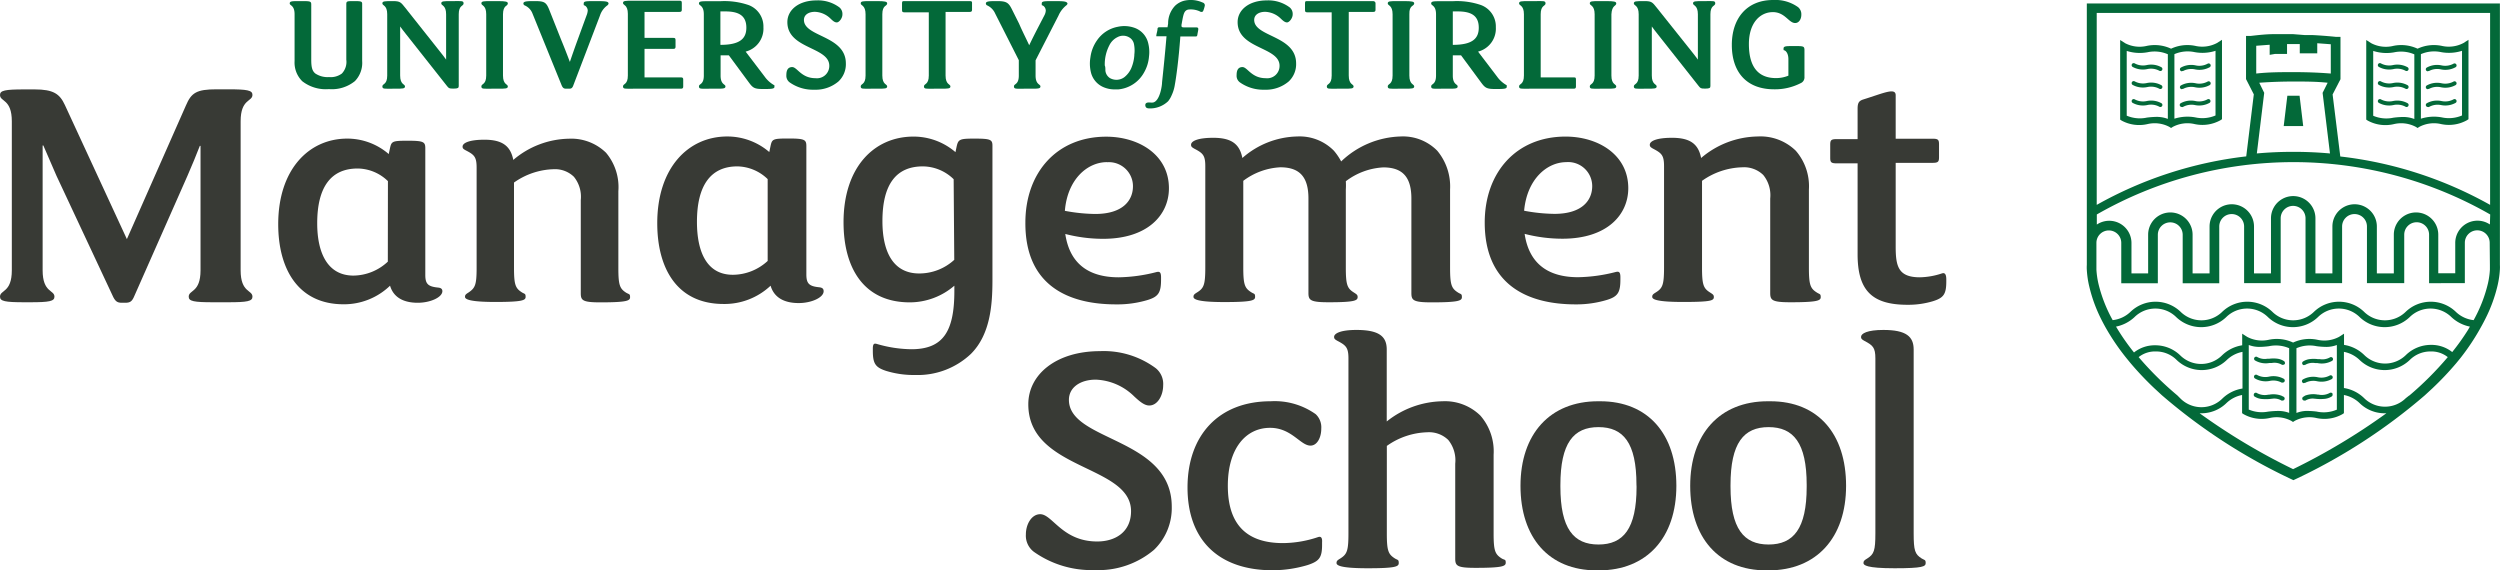 <svg id="Layer_1" data-name="Layer 1" xmlns="http://www.w3.org/2000/svg" viewBox="0 0 247.47 56.46"><title>SMS-logo-black-green</title><path d="M268.47,27.94V2.06H227.58V27.94a4,4,0,0,0,0,.5,9.33,9.33,0,0,0,.24,1.63A14.66,14.66,0,0,0,229,33.31q.18.36.39.74a22.44,22.44,0,0,0,2.12,3.13l.41.5a30.93,30.93,0,0,0,2.34,2.47l.77.71a56.18,56.18,0,0,0,13,8.39,56.15,56.15,0,0,0,13-8.39l.77-.71a30.84,30.84,0,0,0,2.34-2.47l.41-.5A22.51,22.51,0,0,0,266.65,34q.21-.38.39-.74a14.66,14.66,0,0,0,1.19-3.24,9.34,9.34,0,0,0,.24-1.63A4.19,4.19,0,0,0,268.47,27.94ZM236.54,40.86a32.25,32.25,0,0,1-3.83-3.79,2.61,2.61,0,0,1,1.7-.56,2.88,2.88,0,0,1,2.07.85,3.58,3.58,0,0,0,4.95,0,3.07,3.07,0,0,1,1.56-.81v3.63a3.67,3.67,0,0,0-2,1,2.94,2.94,0,0,1-4.13,0ZM248,48.16a62.23,62.23,0,0,1-9.25-5.53h.17a3.54,3.54,0,0,0,2.47-1,3.08,3.08,0,0,1,1.56-.81v1.8l.15.1a3.65,3.65,0,0,0,2.57.38,3.1,3.1,0,0,1,2.15.28l.17.11.17-.11a3.1,3.1,0,0,1,2.15-.28,3.65,3.65,0,0,0,2.57-.38l.15-.1v-1.8a3.07,3.07,0,0,1,1.56.81,3.54,3.54,0,0,0,2.47,1h.17A62.21,62.21,0,0,1,248,48.16Zm-4.39-5.89v-6.4h0a3,3,0,0,0,1,.19,8.05,8.05,0,0,0,1-.07,3.3,3.3,0,0,1,2,.2v6.4a3,3,0,0,0-1-.19h-.17a8.74,8.74,0,0,0-.94.07A3.31,3.31,0,0,1,243.63,42.27Zm4.72.32v-6.4a3.3,3.3,0,0,1,2-.2,8,8,0,0,0,1,.07,3,3,0,0,0,1-.19h0v6.4a3.31,3.31,0,0,1-2,.19,7.43,7.43,0,0,0-1.11-.06A3,3,0,0,0,248.35,42.59Zm11.16-1.72-.33.26a2.94,2.94,0,0,1-4.13,0,3.67,3.67,0,0,0-2-1V36.55a3.07,3.07,0,0,1,1.56.81,3.58,3.58,0,0,0,4.95,0,2.89,2.89,0,0,1,2.07-.85,2.61,2.61,0,0,1,1.7.56A32.28,32.28,0,0,1,259.51,40.87Zm5.84-6.52a22.27,22.27,0,0,1-1.58,2.22,3.29,3.29,0,0,0-2.11-.71,3.54,3.54,0,0,0-2.47,1,2.94,2.94,0,0,1-4.13,0,3.67,3.67,0,0,0-2-1V34.75l-.31.2-.19.12a3.1,3.1,0,0,1-2.15.28,3.82,3.82,0,0,0-2.39.28,3.82,3.82,0,0,0-2.39-.28,3.11,3.11,0,0,1-2.15-.28l-.19-.12-.31-.2V35.9a3.67,3.67,0,0,0-2,1,2.94,2.94,0,0,1-4.13,0,3.54,3.54,0,0,0-2.47-1,3.29,3.29,0,0,0-2.11.71,22.43,22.43,0,0,1-1.58-2.23l-.2-.33a3.75,3.75,0,0,0,1.83-.94,2.94,2.94,0,0,1,4.13,0,3.58,3.58,0,0,0,4.95,0,2.94,2.94,0,0,1,4.13,0,3.58,3.58,0,0,0,4.95,0,2.94,2.94,0,0,1,4.13,0,3.58,3.58,0,0,0,4.95,0,2.94,2.94,0,0,1,4.13,0,3.74,3.74,0,0,0,1.83.94Zm2.15-6.41v.47a8.29,8.29,0,0,1-.19,1.35,14.16,14.16,0,0,1-1.42,3.65,3,3,0,0,1-1.77-.83,3.58,3.58,0,0,0-4.95,0,2.94,2.94,0,0,1-4.13,0,3.58,3.58,0,0,0-4.95,0,2.94,2.94,0,0,1-4.13,0,3.58,3.58,0,0,0-4.95,0,2.94,2.94,0,0,1-4.13,0,3.58,3.58,0,0,0-4.95,0,3,3,0,0,1-1.77.83,14.19,14.19,0,0,1-1.42-3.65,8.28,8.28,0,0,1-.19-1.35V25.76a1.23,1.23,0,1,1,2.46,0v4h3.62v-4.8a1.23,1.23,0,1,1,2.46,0v4.8h3.62V24.14a1.23,1.23,0,0,1,2.46,0v5.61h3.62V23.33a1.23,1.23,0,0,1,2.46,0v6.42h3.62V24.14a1.23,1.23,0,0,1,2.46,0v5.61H259v-4.8a1.23,1.23,0,1,1,2.46,0v4.8H265v-4a1.23,1.23,0,1,1,2.46,0Zm0-4a2.2,2.2,0,0,0-3.43,1.83v3h-1.68V24.95a2.2,2.2,0,1,0-4.4,0v3.83h-1.68V24.14a2.2,2.2,0,0,0-4.4,0v4.64h-1.68V23.33a2.2,2.2,0,1,0-4.4,0v5.45h-1.68V24.14a2.2,2.2,0,1,0-4.4,0v4.64h-1.68V24.95a2.2,2.2,0,1,0-4.4,0v3.83H232v-3a2.2,2.2,0,0,0-3.43-1.83v-1a39.17,39.17,0,0,1,38.94,0ZM246.2,7.06l.74,0,.46,0V6.08h1.26V7l.46,0,.74,0,.53,0v-1l1.34.1V9c-1.23-.1-2.47-.14-3.69-.14s-2.46,0-3.69.14V6.25l1.33-.1v1Zm-1.55,2.85c1.13-.08,2.27-.12,3.39-.12s2.25,0,3.38.12l-.5,1,.73,6c-1.21-.11-2.42-.16-3.62-.16s-2.41.05-3.62.16l.73-6ZM267.5,22a39.38,39.38,0,0,0-14.83-4.79l-.76-6.14.78-1.51V5.37l-.44,0c-.78-.08-1.57-.14-2.34-.18l-.51,0h-.26L248,5.1l-1.13,0h-.25l-.51,0c-.77,0-1.55.09-2.33.18l-.44,0V9.55l.77,1.51-.75,6.14A39.37,39.37,0,0,0,228.56,22V3H267.5Z" transform="translate(-21.01 -1.72)" style="fill:#036939"/><path d="M258,14a3.1,3.1,0,0,1,2.15.28l.17.11.17-.11a3.1,3.1,0,0,1,2.15-.28,3.66,3.66,0,0,0,2.57-.38l.15-.1V5.66l-.5.32a3.1,3.1,0,0,1-2.15.28,3.82,3.82,0,0,0-2.39.28,3.82,3.82,0,0,0-2.39-.28A3.11,3.11,0,0,1,255.74,6l-.5-.32v7.88l.15.1A3.66,3.66,0,0,0,258,14Zm2.65-6.92a3.3,3.3,0,0,1,2-.2,4.25,4.25,0,0,0,2.07-.13v6.4a3.3,3.3,0,0,1-2,.19,4.26,4.26,0,0,0-2.07.13Zm-4.72-.32A4.25,4.25,0,0,0,258,6.9a3.3,3.3,0,0,1,2,.2v6.4a3.08,3.08,0,0,0-1.13-.2,8.88,8.88,0,0,0-.94.07,3.3,3.3,0,0,1-2-.19Z" transform="translate(-21.01 -1.72)" style="fill:#036939"/><path d="M257.93,8.56a1.73,1.73,0,0,1,1.19.16.2.2,0,0,0,.22-.34,2.09,2.09,0,0,0-1.45-.22A1.72,1.72,0,0,1,256.7,8a.2.2,0,0,0-.22.34A2.1,2.1,0,0,0,257.93,8.56Z" transform="translate(-21.01 -1.72)" style="fill:#036939"/><path d="M257.93,10.34a1.72,1.72,0,0,1,1.19.16.2.2,0,0,0,.22-.34,2.09,2.09,0,0,0-1.45-.22,1.72,1.72,0,0,1-1.19-.16.2.2,0,0,0-.22.34A2.1,2.1,0,0,0,257.93,10.34Z" transform="translate(-21.01 -1.72)" style="fill:#036939"/><path d="M257.93,12.12a1.73,1.73,0,0,1,1.19.16.2.2,0,0,0,.28-.06.2.2,0,0,0-.06-.28,2.1,2.1,0,0,0-1.45-.22,1.73,1.73,0,0,1-1.19-.16.2.2,0,0,0-.22.34A2.1,2.1,0,0,0,257.93,12.12Z" transform="translate(-21.01 -1.72)" style="fill:#036939"/><path d="M262.64,12.12a2.1,2.1,0,0,0,1.45-.22.2.2,0,0,0-.22-.34,1.73,1.73,0,0,1-1.19.16,2.1,2.1,0,0,0-1.45.22.2.2,0,0,0,.11.37.2.2,0,0,0,.11,0A1.73,1.73,0,0,1,262.64,12.12Z" transform="translate(-21.01 -1.72)" style="fill:#036939"/><path d="M261.34,10.52a.2.2,0,0,0,.11,0,1.73,1.73,0,0,1,1.19-.16,2.1,2.1,0,0,0,1.45-.22.2.2,0,0,0-.22-.34,1.73,1.73,0,0,1-1.19.16,2.09,2.09,0,0,0-1.45.22.2.2,0,0,0,.11.37Z" transform="translate(-21.01 -1.72)" style="fill:#036939"/><path d="M261.34,8.75a.2.2,0,0,0,.11,0,1.73,1.73,0,0,1,1.19-.16,2.1,2.1,0,0,0,1.45-.22.2.2,0,0,0-.22-.34,1.73,1.73,0,0,1-1.19.16,2.09,2.09,0,0,0-1.45.22.2.2,0,0,0,.11.37Z" transform="translate(-21.01 -1.72)" style="fill:#036939"/><path d="M233.6,14a3.1,3.1,0,0,1,2.15.28l.17.11.17-.11a3.1,3.1,0,0,1,2.15-.28,3.66,3.66,0,0,0,2.57-.38l.15-.1V5.66l-.5.32a3.11,3.11,0,0,1-2.15.28,3.82,3.82,0,0,0-2.39.28,3.82,3.82,0,0,0-2.39-.28A3.1,3.1,0,0,1,231.38,6l-.5-.32v7.88l.15.1A3.65,3.65,0,0,0,233.6,14Zm2.65-6.92a3.3,3.3,0,0,1,2-.2,4.25,4.25,0,0,0,2.07-.13v6.4a3.3,3.3,0,0,1-2,.19,4.26,4.26,0,0,0-2.07.13Zm-4.72-.32a4.25,4.25,0,0,0,2.07.13,3.3,3.3,0,0,1,2,.2v6.4a3.08,3.08,0,0,0-1.13-.2,8.88,8.88,0,0,0-.94.07,3.3,3.3,0,0,1-2-.19Z" transform="translate(-21.01 -1.72)" style="fill:#036939"/><path d="M233.56,8.56a1.73,1.73,0,0,1,1.19.16.2.2,0,1,0,.22-.34,2.09,2.09,0,0,0-1.45-.22A1.72,1.72,0,0,1,232.33,8a.2.2,0,0,0-.22.34A2.1,2.1,0,0,0,233.56,8.56Z" transform="translate(-21.01 -1.72)" style="fill:#036939"/><path d="M233.56,10.34a1.72,1.72,0,0,1,1.19.16.2.2,0,1,0,.22-.34,2.09,2.09,0,0,0-1.45-.22,1.72,1.72,0,0,1-1.19-.16.2.2,0,0,0-.22.34A2.1,2.1,0,0,0,233.56,10.34Z" transform="translate(-21.01 -1.72)" style="fill:#036939"/><path d="M233.56,12.12a1.72,1.72,0,0,1,1.19.16.2.2,0,1,0,.22-.34,2.1,2.1,0,0,0-1.45-.22,1.72,1.72,0,0,1-1.19-.16.2.2,0,0,0-.22.34A2.1,2.1,0,0,0,233.56,12.12Z" transform="translate(-21.01 -1.72)" style="fill:#036939"/><path d="M238.28,12.12a2.1,2.1,0,0,0,1.45-.22.2.2,0,0,0-.22-.34,1.73,1.73,0,0,1-1.19.16,2.1,2.1,0,0,0-1.45.22.2.2,0,0,0,.11.37.2.2,0,0,0,.11,0A1.73,1.73,0,0,1,238.28,12.12Z" transform="translate(-21.01 -1.72)" style="fill:#036939"/><path d="M237,10.52a.2.2,0,0,0,.11,0,1.73,1.73,0,0,1,1.19-.16,2.1,2.1,0,0,0,1.45-.22.2.2,0,1,0-.22-.34,1.72,1.72,0,0,1-1.19.16,2.1,2.1,0,0,0-1.45.22.2.2,0,0,0,.11.37Z" transform="translate(-21.01 -1.72)" style="fill:#036939"/><path d="M237,8.75a.2.2,0,0,0,.11,0,1.73,1.73,0,0,1,1.19-.16,2.1,2.1,0,0,0,1.45-.22.2.2,0,1,0-.22-.34,1.72,1.72,0,0,1-1.19.16,2.1,2.1,0,0,0-1.45.22.2.2,0,0,0,.11.37Z" transform="translate(-21.01 -1.72)" style="fill:#036939"/><path d="M249,14.2l-.36-3h-1.21l-.36,3H249Z" transform="translate(-21.01 -1.72)" style="fill:#036939"/><path d="M245.67,37.65l.23,0a1.46,1.46,0,0,1,1,.18.21.21,0,0,0,.11,0,.2.2,0,0,0,.17-.09.2.2,0,0,0,0-.16.2.2,0,0,0-.09-.12,1.58,1.58,0,0,0-.62-.23,3.23,3.23,0,0,0-.83,0l-.19,0a1.5,1.5,0,0,1-1-.17.2.2,0,0,0-.22.34A2.1,2.1,0,0,0,245.67,37.65Z" transform="translate(-21.01 -1.72)" style="fill:#036939"/><path d="M245.67,39.43a1.73,1.73,0,0,1,1.19.16.21.21,0,0,0,.11,0,.2.2,0,0,0,.11-.37,2.1,2.1,0,0,0-1.45-.22,1.72,1.72,0,0,1-1.19-.16.2.2,0,0,0-.22.34A2.1,2.1,0,0,0,245.67,39.43Z" transform="translate(-21.01 -1.72)" style="fill:#036939"/><path d="M246,41.18a1.36,1.36,0,0,1,.85.19.21.21,0,0,0,.11,0,.2.2,0,0,0,.11-.37l-.22-.11a2.33,2.33,0,0,0-1.24-.1h-.08a1.62,1.62,0,0,1-1.11-.16.2.2,0,0,0-.31.21l0,.05a.21.21,0,0,0,.07.08,1.62,1.62,0,0,0,.81.25,4.11,4.11,0,0,0,.64,0Z" transform="translate(-21.01 -1.72)" style="fill:#036939"/><path d="M250.38,41.21a4.05,4.05,0,0,0,.64,0,1.63,1.63,0,0,0,.81-.25.2.2,0,0,0,.07-.09l0-.05a.2.2,0,0,0,0-.14.2.2,0,0,0-.28-.06,1.62,1.62,0,0,1-1.11.16h-.08a2.33,2.33,0,0,0-1.24.1L249,41a.2.2,0,0,0,.11.37.21.21,0,0,0,.11,0,1.37,1.37,0,0,1,.85-.19Z" transform="translate(-21.01 -1.72)" style="fill:#036939"/><path d="M249.08,39.62a.2.2,0,0,0,.11,0,1.73,1.73,0,0,1,1.19-.16,2.1,2.1,0,0,0,1.45-.22.2.2,0,0,0-.22-.34,1.72,1.72,0,0,1-1.19.16,2.1,2.1,0,0,0-1.45.22.2.2,0,0,0,.11.37Z" transform="translate(-21.01 -1.72)" style="fill:#036939"/><path d="M249.08,37.84a.2.2,0,0,0,.11,0,1.47,1.47,0,0,1,1-.18l.22,0a2.1,2.1,0,0,0,1.45-.22.2.2,0,0,0-.22-.34,1.51,1.51,0,0,1-1,.17l-.19,0a3.22,3.22,0,0,0-.83,0,1.57,1.57,0,0,0-.63.23.2.2,0,0,0,.11.37Z" transform="translate(-21.01 -1.72)" style="fill:#036939"/><path d="M145.16,3.69c0-.51.47-.8,1.09-.8a2.33,2.33,0,0,1,1.55.68c.21.2.4.37.61.37s.56-.4.56-.8a.83.83,0,0,0-.3-.69,3.53,3.53,0,0,0-2.26-.69c-1.75,0-2.89.93-2.89,2.15,0,2.68,4.15,2.43,4.15,4.32a1.22,1.22,0,0,1-1.37,1.23c-1.41,0-1.81-1.1-2.3-1.1s-.58.41-.58.8a.8.8,0,0,0,.32.71,4,4,0,0,0,2.44.73,3.48,3.48,0,0,0,2.4-.82A2.34,2.34,0,0,0,149.31,8C149.31,5.22,145.16,5.39,145.16,3.69Z" transform="translate(-21.01 -1.72)" style="fill:#036939"/><path d="M156.89,1.83h-6.47c-.17,0-.23,0-.23.21v.69c0,.16.06.21.23.21h1.06c.69,0,1.1,0,1.35,0V9.2c0,.92-.48.79-.48,1.07s.21.23,1,.23H154c.78,0,1,0,1-.23s-.48-.16-.48-1.07V2.9c.25,0,.66,0,1.36,0h1.06c.17,0,.23-.06.23-.21V2C157.11,1.87,157.06,1.83,156.89,1.83Z" transform="translate(-21.01 -1.72)" style="fill:#036939"/><path d="M161,2.06c0-.18-.21-.23-1-.23h-.62c-.78,0-1,0-1,.23s.48.16.48,1.07V9.2c0,.92-.48.79-.48,1.07s.21.23,1,.23H160c.78,0,1,0,1-.23s-.48-.16-.48-1.07V3.13C160.49,2.21,161,2.34,161,2.06Z" transform="translate(-21.01 -1.72)" style="fill:#036939"/><path d="M170.09,10.12a2.91,2.91,0,0,1-.89-.82l-1.88-2.47a2.35,2.35,0,0,0,1.76-2.41,2.26,2.26,0,0,0-1.47-2.2,7.35,7.35,0,0,0-2.8-.38h-1.13c-.78,0-1,0-1,.23s.48.16.48,1.07V9.2c0,.92-.48.79-.48,1.07s.21.23,1,.23h.62c.78,0,1,0,1-.23s-.48-.16-.48-1.07v-2h.82l2,2.71c.38.51.55.62,1.36.62s1.16,0,1.16-.21S170.17,10.17,170.09,10.12Zm-5.27-4V2.85h.47c1.24,0,2.1.34,2.1,1.61C167.39,5.53,166.77,6.16,164.82,6.16Z" transform="translate(-21.01 -1.72)" style="fill:#036939"/><path d="M176.8,9.38h-1.92c-.69,0-1.1,0-1.36,0V3.13c0-.92.48-.79.48-1.07s-.21-.23-1-.23h-.62c-.78,0-1,0-1,.23s.48.16.48,1.07V9.2c0,.92-.48.79-.48,1.07s.21.23,1,.23h4.4c.17,0,.23-.06.23-.21V9.59C177,9.43,177,9.38,176.8,9.38Z" transform="translate(-21.01 -1.72)" style="fill:#036939"/><path d="M181,2.06c0-.18-.21-.23-1-.23h-.62c-.78,0-1,0-1,.23s.48.16.48,1.07V9.2c0,.92-.48.79-.48,1.07s.21.23,1,.23h.62c.78,0,1,0,1-.23s-.48-.16-.48-1.07V3.13C180.57,2.21,181,2.34,181,2.06Z" transform="translate(-21.01 -1.72)" style="fill:#036939"/><path d="M189.84,1.83h-.24c-.78,0-1,0-1,.23s.48.16.48,1.07V7.62h0c-.14-.2-.38-.51-.58-.76L185,2.47c-.41-.51-.49-.64-1.17-.64h-.09c-.78,0-1,0-1,.23s.48.16.48,1.07V9.2c0,.92-.48.79-.48,1.07s.21.23,1,.23H184c.78,0,1,0,1-.23s-.48-.16-.48-1.07V4.34h0c.14.2.38.51.58.76l4.07,5.15c.16.2.21.24.58.24h.08c.41,0,.49-.07.49-.25V3.13c0-.92.48-.79.48-1.07S190.62,1.83,189.84,1.83Z" transform="translate(-21.01 -1.72)" style="fill:#036939"/><path d="M198.79,6.28h-.23c-.73,0-1,0-1,.24s0,.13.14.21.34.34.34.85V9.21a3.23,3.23,0,0,1-1.23.24c-1.67,0-2.68-1-2.68-3.37,0-2.16,1.16-3.16,2.37-3.16S198.07,4,198.71,4c.37,0,.61-.38.61-.82a.91.91,0,0,0-.32-.75,3.87,3.87,0,0,0-2.47-.71c-2.6,0-4.09,1.81-4.09,4.45s1.41,4.39,4.19,4.39a5.59,5.59,0,0,0,2.63-.61.62.62,0,0,0,.37-.62V6.63C199.61,6.32,199.54,6.28,198.79,6.28Z" transform="translate(-21.01 -1.72)" style="fill:#036939"/><path d="M134.67,6a2.12,2.12,0,0,0-1.4-1.54,3,3,0,0,0-1.6-.09,3.21,3.21,0,0,0-2.08,1.36,3.72,3.72,0,0,0-.64,1.66A3.67,3.67,0,0,0,129,8.89a2.14,2.14,0,0,0,1.2,1.44,2.8,2.8,0,0,0,1.18.24l.32,0a3.25,3.25,0,0,0,2.56-1.68,3.77,3.77,0,0,0,.49-1.6A3.55,3.55,0,0,0,134.67,6Zm-1.37,1.12A4,4,0,0,1,133,8.45a2.35,2.35,0,0,1-.68.9,1.31,1.31,0,0,1-1.44.1,1,1,0,0,1-.45-.74c0-.19,0-.39-.06-.5a4.08,4.08,0,0,1,.45-2,1.77,1.77,0,0,1,.82-.82,1.18,1.18,0,0,1,1.28.12,1,1,0,0,1,.35.63A3.23,3.23,0,0,1,133.29,7.16Z" transform="translate(-21.01 -1.72)" style="fill:#036939"/><path d="M139.86,1.89a2.87,2.87,0,0,0-1.66-.09,2.06,2.06,0,0,0-.86.48,2.52,2.52,0,0,0-.7,1.77l-.06.37h-.83a.16.16,0,0,0-.16.14c0,.2-.08.41-.11.61s0,.13.11.14h.89c-.13,1.56-.28,3.06-.44,4.55,0,.37-.22,1.82-.86,2-.26.06-.61-.09-.77.13a.36.36,0,0,0,0,.28c.06.16.23.17.32.18a2.58,2.58,0,0,0,1.91-.71,2.37,2.37,0,0,0,.35-.59,3.86,3.86,0,0,0,.32-1.07c.12-.64.37-2.4.54-4.75h1.46c.16,0,.2,0,.23-.2s.06-.3.08-.45,0-.25-.2-.25h-1.26s-.13,0-.18-.06a.55.55,0,0,1,0-.28c.18-1,.23-1.3.63-1.42a2.12,2.12,0,0,1,1.27.23c.13,0,.19,0,.24-.12a2.88,2.88,0,0,0,.14-.45.28.28,0,0,0-.15-.34Z" transform="translate(-21.01 -1.72)" style="fill:#036939"/><path d="M56.08,1.83c-.75,0-.79,0-.79.35V7.63A1.67,1.67,0,0,1,54.85,9a1.85,1.85,0,0,1-1.27.35A2.19,2.19,0,0,1,52.23,9c-.34-.27-.41-.68-.41-1.4V2.18c0-.31-.07-.35-.82-.35h-.31c-.78,0-1,0-1,.23s.48.16.48,1.07V7.76a2.6,2.6,0,0,0,.76,2,3.78,3.78,0,0,0,2.64.78,3.61,3.61,0,0,0,2.57-.79,2.59,2.59,0,0,0,.72-2V2.18C56.87,1.87,56.83,1.83,56.08,1.83Z" transform="translate(-21.01 -1.72)" style="fill:#036939"/><path d="M65.93,1.83h-.24c-.78,0-1,0-1,.23s.48.16.48,1.07V7.62h0c-.14-.2-.38-.51-.58-.76L61.11,2.47c-.41-.51-.49-.64-1.17-.64h-.08c-.78,0-1,0-1,.23s.48.16.48,1.07V9.2c0,.92-.48.79-.48,1.07s.21.23,1,.23h.24c.78,0,1,0,1-.23s-.48-.16-.48-1.07V4.34h0c.14.2.38.51.58.76l4.07,5.15c.16.2.21.24.58.24h.08c.41,0,.49-.07.49-.25V3.13c0-.92.48-.79.48-1.07S66.7,1.83,65.93,1.83Z" transform="translate(-21.01 -1.72)" style="fill:#036939"/><path d="M71.28,2.06c0-.18-.21-.23-1-.23h-.62c-.78,0-1,0-1,.23s.48.16.48,1.07V9.2c0,.92-.48.79-.48,1.07s.21.23,1,.23h.62c.78,0,1,0,1-.23s-.48-.16-.48-1.07V3.13C70.81,2.21,71.28,2.34,71.28,2.06Z" transform="translate(-21.01 -1.72)" style="fill:#036939"/><path d="M80,1.83c-1,0-1.21,0-1.21.24s0,.13.16.23a.61.61,0,0,1,.24.47,1.66,1.66,0,0,1-.13.51l-.88,2.41c-.3.82-.49,1.37-.76,2.16h0c-.24-.64-.63-1.64-.85-2.16l-1.19-3c-.3-.75-.49-.86-1.43-.86-.68,0-1.13,0-1.13.23a.21.21,0,0,0,.14.2,1.43,1.43,0,0,1,.76.8l2.88,7.09c.13.31.25.35.47.35h.23c.21,0,.35,0,.47-.35l2.63-6.89a2,2,0,0,1,.72-1,.27.27,0,0,0,.13-.21C81.2,1.86,81,1.83,80,1.83Z" transform="translate(-21.01 -1.72)" style="fill:#036939"/><path d="M88.41,9.38H86.17c-.69,0-1.1,0-1.36,0V6.56h2.84c.17,0,.23-.06.23-.21V5.68c0-.17-.06-.21-.23-.21H84.81V2.9c.25,0,.66,0,1.36,0h2.1c.17,0,.23-.06.23-.21V2c0-.17-.06-.21-.23-.21H83.68c-.78,0-1,0-1,.23s.48.16.48,1.07V9.2c0,.92-.48.79-.48,1.07s.21.23,1,.23h4.73c.17,0,.23-.06.23-.21V9.59C88.64,9.43,88.58,9.38,88.41,9.38Z" transform="translate(-21.01 -1.72)" style="fill:#036939"/><path d="M97.59,10.12a2.91,2.91,0,0,1-.89-.82L94.82,6.83a2.35,2.35,0,0,0,1.76-2.41,2.26,2.26,0,0,0-1.47-2.2,7.37,7.37,0,0,0-2.8-.38H91.2c-.78,0-1,0-1,.23s.48.16.48,1.07V9.2c0,.92-.48.79-.48,1.07s.21.23,1,.23h.62c.78,0,1,0,1-.23s-.48-.16-.48-1.07v-2h.82l2,2.71c.38.51.55.62,1.35.62s1.16,0,1.16-.21S97.68,10.17,97.59,10.12Zm-5.27-4V2.85h.47c1.24,0,2.1.34,2.1,1.61C94.89,5.53,94.27,6.16,92.33,6.16Z" transform="translate(-21.01 -1.72)" style="fill:#036939"/><path d="M100.59,3.69c0-.51.47-.8,1.09-.8a2.33,2.33,0,0,1,1.55.68c.21.2.39.37.61.37s.56-.39.56-.8a.84.84,0,0,0-.3-.69,3.53,3.53,0,0,0-2.26-.69c-1.75,0-2.89.93-2.89,2.15,0,2.68,4.15,2.43,4.15,4.32a1.22,1.22,0,0,1-1.37,1.23c-1.41,0-1.81-1.1-2.3-1.1s-.58.41-.58.8a.81.81,0,0,0,.32.71,4,4,0,0,0,2.44.73,3.49,3.49,0,0,0,2.4-.82A2.34,2.34,0,0,0,104.74,8C104.74,5.22,100.59,5.39,100.59,3.69Z" transform="translate(-21.01 -1.72)" style="fill:#036939"/><path d="M108.83,2.06c0-.18-.21-.23-1-.23h-.62c-.78,0-1,0-1,.23s.48.16.48,1.07V9.2c0,.92-.48.79-.48,1.07s.21.23,1,.23h.62c.78,0,1,0,1-.23s-.48-.16-.48-1.07V3.13C108.35,2.21,108.83,2.34,108.83,2.06Z" transform="translate(-21.01 -1.72)" style="fill:#036939"/><path d="M117,1.83h-6.47c-.17,0-.23,0-.23.21v.69c0,.16.06.21.23.21h1.06c.69,0,1.1,0,1.36,0V9.2c0,.92-.48.79-.48,1.07s.21.23,1,.23h.62c.78,0,1,0,1-.23s-.48-.16-.48-1.07V2.9c.25,0,.66,0,1.35,0H117c.17,0,.23-.06.23-.21V2C117.24,1.87,117.18,1.83,117,1.83Z" transform="translate(-21.01 -1.72)" style="fill:#036939"/><path d="M125.36,1.83c-1,0-1.23,0-1.23.24s0,.13.16.23a.61.61,0,0,1,.24.47,1.15,1.15,0,0,1-.16.51l-.41.79c-.41.79-.78,1.51-1.07,2.13h0c-.32-.69-.71-1.45-1-2.13l-.68-1.36c-.35-.72-.55-.88-1.48-.88-.71,0-1.13,0-1.13.23a.21.21,0,0,0,.14.2,1.6,1.6,0,0,1,.78.8l2.34,4.62V9.2c0,.92-.48.79-.48,1.07s.21.23,1,.23h.62c.78,0,1,0,1-.23s-.48-.16-.48-1.07V7.69l2.27-4.43a2.66,2.66,0,0,1,.76-1,.27.27,0,0,0,.13-.21C126.58,1.86,126.36,1.83,125.36,1.83Z" transform="translate(-21.01 -1.72)" style="fill:#036939"/><path d="M64.4,30.19c-1-.1-1.29-.34-1.29-1.25V16.4c0-.64-.17-.75-1.76-.75s-1.59.07-1.76.85l-.1.47a6.28,6.28,0,0,0-4.1-1.53c-3.83,0-6.84,3.08-6.84,8.47,0,4.47,2,7.93,6.47,7.93A6.56,6.56,0,0,0,59.62,30c.34,1.15,1.32,1.69,2.74,1.69,1.25,0,2.44-.54,2.44-1.15C64.8,30.36,64.7,30.22,64.4,30.19Zm-5-2.57A5.05,5.05,0,0,1,56,29c-2.54,0-3.59-2.2-3.59-5.18,0-3.62,1.39-5.42,4-5.42a4.35,4.35,0,0,1,3,1.25Z" transform="translate(-21.01 -1.72)" style="fill:#383a35"/><path d="M83,30.7c-.64-.41-.78-.75-.78-2.44V20.64A5.28,5.28,0,0,0,81,16.84a4.93,4.93,0,0,0-3.66-1.39,8.71,8.71,0,0,0-5.52,2.1c-.27-1.35-1.05-2-2.85-2-1.56,0-2.17.34-2.17.68,0,.17.07.24.31.37.85.44,1.08.64,1.08,1.73v9.89c0,1.69-.14,2-.78,2.44-.27.17-.37.24-.37.44s.27.51,3,.51,3-.17,3-.51-.1-.27-.37-.44c-.64-.41-.78-.75-.78-2.44V19.79a7.11,7.11,0,0,1,3.93-1.32,2.68,2.68,0,0,1,2,.75,3.13,3.13,0,0,1,.68,2.3v9.22c0,.71.17.91,1.93.91,2.68,0,2.95-.17,2.95-.51S83.3,30.87,83,30.7Z" transform="translate(-21.01 -1.72)" style="fill:#383a35"/><path d="M46,11.11c0-.45-.51-.55-2.4-.55H42.46c-2,0-2.51.34-3.05,1.61L33.57,25.39,27.43,12.11c-.51-1.1-1.13-1.54-3-1.54H23.41c-1.89,0-2.4.1-2.4.55,0,.69,1.17.38,1.17,2.61V28.48c0,2.23-1.17,1.92-1.17,2.61,0,.45.51.55,2.4.55H24c1.89,0,2.4-.1,2.4-.55,0-.69-1.17-.38-1.17-2.61V16.12h.07l1.3,3,5.53,11.81c.27.62.48.76.93.76h.34c.52,0,.69-.14.93-.72l5.22-11.81c.48-1.1.89-2.09,1.24-3h.07V28.48c0,2.23-1.17,1.92-1.17,2.61,0,.45.51.55,2.4.55h1.51c1.89,0,2.4-.1,2.4-.55,0-.69-1.17-.38-1.17-2.61V13.72C44.83,11.49,46,11.8,46,11.11Z" transform="translate(-21.01 -1.72)" style="fill:#383a35"/><path d="M102.13,30.16c-1-.1-1.3-.34-1.3-1.27V16.19c0-.65-.17-.76-1.79-.76s-1.61.07-1.78.86l-.1.48A6.37,6.37,0,0,0,93,15.23c-3.88,0-6.93,3.12-6.93,8.58,0,4.53,2,8,6.56,8A6.65,6.65,0,0,0,97.29,30c.34,1.17,1.34,1.72,2.78,1.72,1.27,0,2.47-.55,2.47-1.17C102.54,30.33,102.44,30.2,102.13,30.16ZM97,27.55a5.12,5.12,0,0,1-3.43,1.37C91,28.93,90,26.7,90,23.68c0-3.67,1.41-5.49,4-5.49A4.41,4.41,0,0,1,97,19.45Z" transform="translate(-21.01 -1.72)" style="fill:#383a35"/><path d="M117.47,15.44c-1.51,0-1.61.07-1.78.86l-.1.48a6.36,6.36,0,0,0-4.15-1.54c-3.88,0-6.93,3-6.93,8.48,0,4.53,2,7.93,6.56,7.93A6.77,6.77,0,0,0,115.48,30v.52c0,4-1.1,5.77-4.26,5.77a12.56,12.56,0,0,1-3.4-.52c-.24-.07-.41-.07-.41.45v.21c0,1.27.24,1.65,1.3,2a9.3,9.3,0,0,0,2.88.41,7.67,7.67,0,0,0,5.53-2.09c1.92-1.92,2.13-4.84,2.13-7.31V16.19C119.26,15.54,119.09,15.44,117.47,15.44Zm-2,12A5.12,5.12,0,0,1,112,28.79c-2.57,0-3.64-2.13-3.64-5.18,0-3.71,1.41-5.42,4-5.42a4.41,4.41,0,0,1,3.05,1.27Z" transform="translate(-21.01 -1.72)" style="fill:#383a35"/><path d="M131.48,31.85a10.41,10.41,0,0,0,3.05-.41c1.17-.34,1.41-.76,1.41-2.06v-.21c0-.55-.17-.58-.45-.52a15.83,15.83,0,0,1-3.74.52c-2.64,0-4.81-1.06-5.29-4.29a14.91,14.91,0,0,0,3.74.48c4.46,0,6.52-2.4,6.52-5,0-3.33-3-5.11-6.21-5.11-4.87,0-8,3.54-8,8.51C122.48,30,126.78,31.85,131.48,31.85Zm-.89-14.07a2.38,2.38,0,0,1,2.57,2.37c0,1.41-1,2.75-3.74,2.75a17,17,0,0,1-3-.31C126.67,19.49,128.63,17.77,130.59,17.77Z" transform="translate(-21.01 -1.72)" style="fill:#383a35"/><path d="M155.4,31.12c0-.21-.1-.27-.38-.45-.65-.41-.79-.76-.79-2.47V20.48a6.62,6.62,0,0,0,0-.82,6.7,6.7,0,0,1,3.71-1.37c2,0,2.78,1.06,2.78,3.09v9.34c0,.72.17.93,2,.93,2.71,0,3-.17,3-.52s-.1-.27-.38-.45c-.65-.41-.79-.76-.79-2.47V20.48a5.52,5.52,0,0,0-1.27-3.84,4.76,4.76,0,0,0-3.64-1.41,8.85,8.85,0,0,0-5.87,2.47,5.81,5.81,0,0,0-.72-1.06,4.76,4.76,0,0,0-3.64-1.41,8.47,8.47,0,0,0-5.42,2.13c-.27-1.37-1.06-2-2.88-2-1.58,0-2.2.34-2.2.69,0,.17.07.24.31.38.86.45,1.1.65,1.1,1.75v10c0,1.72-.14,2.06-.79,2.47-.27.17-.38.24-.38.45s.27.52,3.05.52,3.05-.17,3.05-.52-.1-.27-.38-.45c-.65-.41-.79-.76-.79-2.47V19.62a6.63,6.63,0,0,1,3.67-1.34c2,0,2.78,1.06,2.78,3.09v9.34c0,.72.17.93,2,.93C155.13,31.64,155.4,31.47,155.4,31.12Z" transform="translate(-21.01 -1.72)" style="fill:#383a35"/><path d="M180,31.43c1.17-.34,1.41-.76,1.41-2.06v-.21c0-.55-.17-.58-.45-.52a15.82,15.82,0,0,1-3.74.52c-2.64,0-4.81-1.06-5.29-4.29a14.91,14.91,0,0,0,3.74.48c4.46,0,6.52-2.4,6.52-5,0-3.33-3-5.11-6.21-5.11-4.87,0-8,3.54-8,8.51,0,6.21,4.29,8.1,9,8.1A10.41,10.41,0,0,0,180,31.43Zm-3.95-13.66a2.38,2.38,0,0,1,2.57,2.37c0,1.41-1,2.75-3.74,2.75a17,17,0,0,1-3-.31C172.16,19.49,174.11,17.77,176.07,17.77Z" transform="translate(-21.01 -1.72)" style="fill:#383a35"/><path d="M190.66,31.12c0-.21-.1-.27-.38-.45-.65-.41-.79-.76-.79-2.47V19.62a7.19,7.19,0,0,1,4-1.34,2.72,2.72,0,0,1,2.06.76,3.17,3.17,0,0,1,.69,2.33v9.34c0,.72.17.93,2,.93,2.71,0,3-.17,3-.51s-.1-.27-.38-.45c-.65-.41-.79-.76-.79-2.47V20.48a5.35,5.35,0,0,0-1.3-3.84A5,5,0,0,0,195,15.23a8.82,8.82,0,0,0-5.6,2.13c-.27-1.37-1.06-2-2.88-2-1.58,0-2.2.34-2.2.69,0,.17.07.24.31.38.86.45,1.1.65,1.1,1.75v10c0,1.72-.14,2.06-.79,2.47-.27.17-.38.24-.38.45s.27.51,3.06.51S190.66,31.47,190.66,31.12Z" transform="translate(-21.01 -1.72)" style="fill:#383a35"/><path d="M213.22,28.79a7.34,7.34,0,0,1-2.16.38c-2.16,0-2.4-1.1-2.4-3.06V17.84h3.64c.55,0,.65-.1.65-.55V16c0-.45-.1-.55-.65-.55h-3.64V11.15c0-.79-1.2-.21-3.19.41-.45.14-.58.34-.58.93v3h-2.06c-.55,0-.65.1-.65.55v1.3c0,.45.1.55.65.55h2.06v9c0,3.6,1.44,5,4.94,5a8.48,8.48,0,0,0,2.47-.34c1.13-.34,1.37-.72,1.37-2v-.21C213.66,28.72,213.42,28.72,213.22,28.79Z" transform="translate(-21.01 -1.72)" style="fill:#383a35"/><path d="M126.82,41.3c0-1.24,1.14-2,2.66-2a5.71,5.71,0,0,1,3.8,1.66c.52.48,1,.9,1.49.9.83,0,1.38-1,1.38-2a2,2,0,0,0-.73-1.69,8.65,8.65,0,0,0-5.53-1.69c-4.29,0-7.09,2.28-7.09,5.26,0,6.57,10.17,5.95,10.17,10.58,0,2.07-1.56,3-3.35,3-3.46,0-4.43-2.7-5.64-2.7-.86,0-1.42,1-1.42,2a2,2,0,0,0,.8,1.73,9.89,9.89,0,0,0,6,1.8,8.54,8.54,0,0,0,5.88-2A5.73,5.73,0,0,0,137,51.88C137,45,126.82,45.45,126.82,41.3Z" transform="translate(-21.01 -1.72)" style="fill:#383a35"/><path d="M151.47,54.89a11.09,11.09,0,0,1-3.46.59c-3.42,0-5.46-1.66-5.46-5.67,0-3.73,1.8-5.74,4.18-5.74,2.14,0,3,1.76,4,1.76.66,0,1.07-.79,1.07-1.69a1.78,1.78,0,0,0-.55-1.42,7,7,0,0,0-4.46-1.28c-5.19,0-8.23,3.42-8.23,8.54s3,8.19,8.44,8.19a12.26,12.26,0,0,0,3.46-.52c1.14-.38,1.42-.73,1.42-2v-.24C151.92,54.82,151.68,54.82,151.47,54.89Z" transform="translate(-21.01 -1.72)" style="fill:#383a35"/><path d="M169.66,57c-.66-.42-.8-.76-.8-2.49V46.73a5.39,5.39,0,0,0-1.31-3.87,5,5,0,0,0-3.74-1.42,9.08,9.08,0,0,0-5.53,2V36.32c0-1.28-.73-1.94-3-1.94-1.59,0-2.21.35-2.21.69,0,.17.07.24.31.38.86.45,1.11.66,1.11,1.76V54.51c0,1.73-.14,2.07-.8,2.49-.28.17-.38.24-.38.45s.28.52,3.08.52,3.08-.17,3.08-.52-.1-.28-.38-.45c-.66-.42-.8-.76-.8-2.49V45.86a7.25,7.25,0,0,1,4-1.35,2.73,2.73,0,0,1,2.08.76,3.2,3.2,0,0,1,.69,2.35V57c0,.73.17.93,2,.93,2.73,0,3-.17,3-.52S169.94,57.17,169.66,57Z" transform="translate(-21.01 -1.72)" style="fill:#383a35"/><path d="M179.41,41.44h-.21c-4.77,0-7.68,3.25-7.68,8.37s2.8,8.37,7.54,8.37h.21c4.77,0,7.68-3.25,7.68-8.37S184.15,41.44,179.41,41.44Zm3.6,8.47c0,4.15-1.31,5.71-3.77,5.71s-3.77-1.56-3.77-5.74v-.14c0-4.18,1.31-5.74,3.77-5.74S183,45.55,183,49.7Z" transform="translate(-21.01 -1.72)" style="fill:#383a35"/><path d="M196.25,41.44H196c-4.77,0-7.68,3.25-7.68,8.37s2.8,8.37,7.54,8.37h.21c4.77,0,7.68-3.25,7.68-8.37S201,41.44,196.25,41.44Zm3.6,8.47c0,4.15-1.31,5.71-3.77,5.71s-3.77-1.56-3.77-5.74v-.14c0-4.18,1.31-5.74,3.77-5.74s3.77,1.56,3.77,5.71Z" transform="translate(-21.01 -1.72)" style="fill:#383a35"/><path d="M211.23,57c-.66-.42-.79-.76-.79-2.49V36.32c0-1.28-.73-1.94-3-1.94-1.59,0-2.21.35-2.21.69,0,.17.07.24.31.38.86.45,1.11.66,1.11,1.76V54.51c0,1.73-.14,2.07-.8,2.49-.28.17-.38.24-.38.45s.28.52,3.08.52,3.08-.17,3.08-.52S211.5,57.17,211.23,57Z" transform="translate(-21.01 -1.72)" style="fill:#383a35"/></svg>